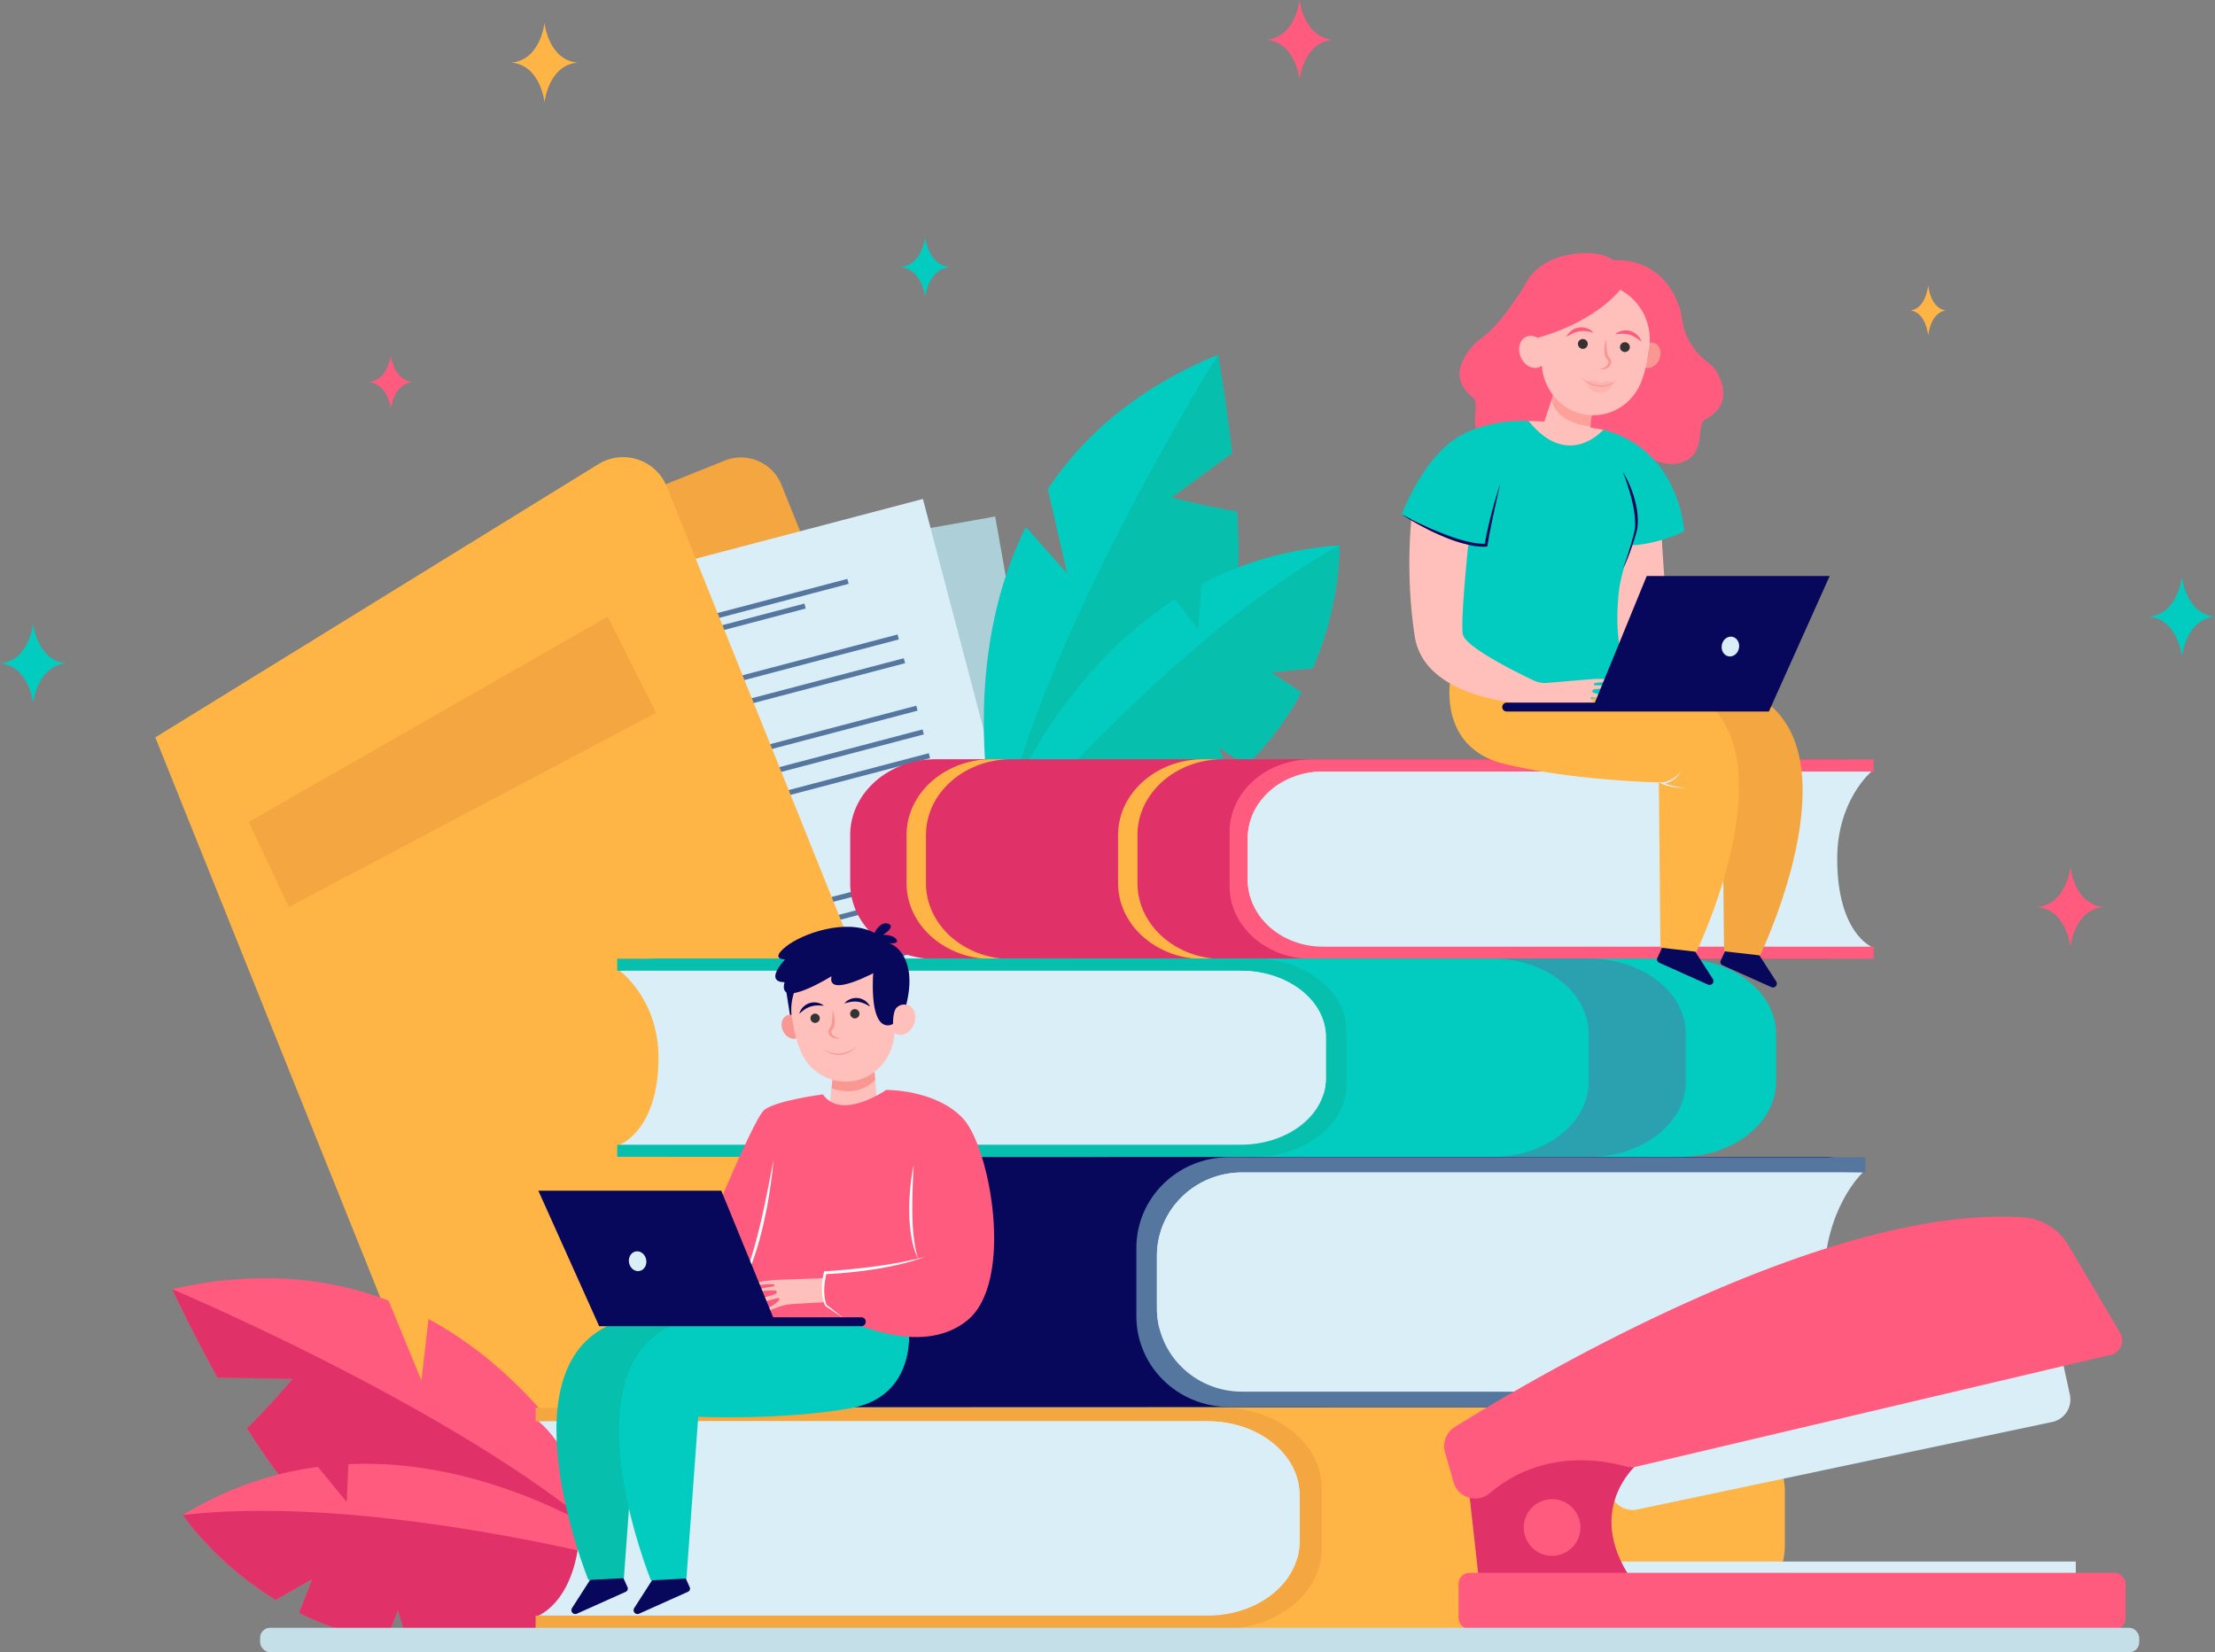 <svg xmlns="http://www.w3.org/2000/svg" viewBox="0 0 2566.64 1915.02"><rect x="0" y="0" width="2566.64" height="1915.02" fill="#808080" stroke="none"/><defs><style>.cls-1{isolation:isolate;}.cls-2{fill:#f4a640;}.cls-3{fill:#adcfd8;}.cls-13,.cls-4{fill:#55769f;}.cls-11,.cls-5{fill:#daeef7;}.cls-6{fill:#feb546;}.cls-7{fill:#ff5b7e;}.cls-8{fill:#e03268;}.cls-9{fill:#02ccc0;}.cls-10{fill:#06bfad;}.cls-11,.cls-19{mix-blend-mode:multiply;}.cls-12{fill:#07085b;}.cls-13{opacity:0.5;}.cls-14{fill:#ffc0bb;}.cls-15,.cls-19{fill:#f99893;}.cls-16{fill:#333;}.cls-17{fill:#fff;}.cls-18{fill:#fc8d84;opacity:0.6;}.cls-19{opacity:0.3;}.cls-20{fill:#c4dfe8;}</style></defs><g class="cls-1"><g id="Layer_1" data-name="Layer 1"><path class="cls-2" d="M1371,1534.84l-303.44,121.87L691.94,721.41l256.49-103a50.61,50.61,0,0,1,65.81,28.1Z" transform="translate(-108.7 -84.56)"/><rect class="cls-3" x="748.76" y="728.27" width="590.07" height="829.64" transform="translate(-292.21 115.19) rotate(-10.05)"/><rect class="cls-4" x="854.17" y="815.73" width="263.5" height="5.92" transform="translate(-236.47 100.11) rotate(-10.05)"/><rect class="cls-4" x="796.2" y="800.96" width="374.21" height="5.92" transform="translate(-233.93 99.43) rotate(-10.05)"/><rect class="cls-4" x="769.76" y="876.89" width="454" height="5.92" transform="translate(-246.98 102.94) rotate(-10.05)"/><rect class="cls-4" x="774.73" y="904.91" width="454" height="5.92" transform="translate(-251.8 104.24) rotate(-10.05)"/><rect class="cls-4" x="784.66" y="960.94" width="454" height="5.92" transform="translate(-261.42 106.83) rotate(-10.05)"/><rect class="cls-4" x="789.63" y="988.96" width="454" height="5.92" transform="translate(-266.24 108.13) rotate(-10.05)"/><rect class="cls-4" x="794.6" y="1016.97" width="454" height="5.92" transform="translate(-271.05 109.43) rotate(-10.05)"/><rect class="cls-4" x="816.44" y="1140.19" width="454" height="5.92" transform="translate(-292.22 115.13) rotate(-10.05)"/><rect class="cls-4" x="821.59" y="1169.24" width="454" height="5.92" transform="translate(-297.22 116.48) rotate(-10.05)"/><rect class="cls-4" x="826.74" y="1198.29" width="454" height="5.92" transform="translate(-302.21 117.82) rotate(-10.05)"/><rect class="cls-4" x="831.89" y="1227.35" width="454" height="5.92" transform="translate(-307.2 119.17) rotate(-10.05)"/><rect class="cls-4" x="837.04" y="1256.4" width="454" height="5.92" transform="translate(-312.19 120.51) rotate(-10.05)"/><rect class="cls-4" x="842.19" y="1285.45" width="454" height="5.92" transform="translate(-317.19 121.86) rotate(-10.05)"/><rect class="cls-4" x="847.34" y="1314.5" width="454" height="5.92" transform="translate(-322.18 123.2) rotate(-10.05)"/><rect class="cls-5" x="703.38" y="724.17" width="590.07" height="829.64" transform="translate(-365.71 207.05) rotate(-14.74)"/><rect class="cls-4" x="782.45" y="817.45" width="263.5" height="5.92" transform="translate(-287.4 175.13) rotate(-14.74)"/><rect class="cls-4" x="723.28" y="802.94" width="374.21" height="5.92" transform="translate(-283.83 173.68) rotate(-14.74)"/><rect class="cls-4" x="703.01" y="877.52" width="454" height="5.92" transform="translate(-302.17 181.13) rotate(-14.74)"/><rect class="cls-4" x="710.25" y="905.04" width="454" height="5.92" transform="translate(-308.93 183.88) rotate(-14.74)"/><rect class="cls-4" x="724.73" y="960.07" width="454" height="5.91" transform="translate(-322.46 189.38) rotate(-14.74)"/><rect class="cls-4" x="731.97" y="987.58" width="454" height="5.92" transform="translate(-329.22 192.13) rotate(-14.74)"/><rect class="cls-4" x="739.21" y="1015.1" width="454" height="5.92" transform="translate(-335.99 194.88) rotate(-14.74)"/><rect class="cls-4" x="771.06" y="1136.12" width="454" height="5.92" transform="matrix(0.97, -0.25, 0.25, 0.97, -365.74, 206.97)"/><rect class="cls-4" x="778.57" y="1164.65" width="454" height="5.92" transform="translate(-372.76 209.82) rotate(-14.74)"/><rect class="cls-4" x="786.08" y="1193.18" width="454" height="5.92" transform="translate(-379.77 212.66) rotate(-14.74)"/><rect class="cls-4" x="793.59" y="1221.72" width="454" height="5.92" transform="translate(-386.78 215.52) rotate(-14.74)"/><rect class="cls-4" x="801.1" y="1250.25" width="454" height="5.92" transform="translate(-393.8 218.37) rotate(-14.74)"/><rect class="cls-4" x="808.61" y="1278.78" width="454" height="5.92" transform="matrix(0.97, -0.25, 0.25, 0.97, -400.82, 221.23)"/><rect class="cls-4" x="816.12" y="1307.31" width="454" height="5.92" transform="translate(-407.83 224.07) rotate(-14.74)"/><path class="cls-6" d="M1255.86,1581.08,645,1826.42,288.66,939.23,802,622.56a54.64,54.64,0,0,1,79.4,26.14Z" transform="translate(-108.7 -84.56)"/><path class="cls-7" d="M447.83,1682.85l-87.15-1.58c-30.26-54.83-52.46-102.51-52.46-102.51,98.43-22.69,181.5-13.38,250.71,13.23l38.13,92.64,8.17-71.34c171.51,92.56,242.18,288.5,242.18,288.5S544.29,1869.5,480,1839.61c-24.81-11.54-56.08-53.06-85.11-99.68C418.15,1717.81,447.83,1682.85,447.83,1682.85Z" transform="translate(-108.7 -84.56)"/><path class="cls-8" d="M308.22,1578.76s389.17,163.77,539.19,323c0,0-303.12-32.29-367.38-62.18-24.81-11.54-56.08-53.06-85.11-99.68,23.23-22.12,52.91-57.08,52.91-57.08l-87.15-1.58C330.42,1626.44,308.22,1578.76,308.22,1578.76Z" transform="translate(-108.7 -84.56)"/><path class="cls-7" d="M320.64,1840.51c52.4-31.91,105.27-49,156.43-55.8,15,18.65,33.4,40.57,33.4,40.57l1.94-43.7c196.3-8.94,359,122.58,359,122.58-113.69,71.66-210.67,91.41-290.11,85-4.71-15.29-11.37-38.1-11.37-38.1l-14,35.11a342.6,342.6,0,0,1-100.7-32.35c7.43-18.21,15.26-39,15.26-39l-42.31,24C357.19,1895.48,320.64,1840.51,320.64,1840.51Z" transform="translate(-108.7 -84.56)"/><path class="cls-8" d="M581.25,1989.17c-4.71-15.29-11.37-38.1-11.37-38.1l-14,35.11a342.6,342.6,0,0,1-100.7-32.35c7.43-18.21,15.26-39,15.26-39l-42.31,24c-70.9-43.35-107.45-98.32-107.45-98.32,228.71-26.42,550.72,63.65,550.72,63.65C757.67,1975.82,660.69,1995.57,581.25,1989.17Z" transform="translate(-108.7 -84.56)"/><path class="cls-9" d="M1466,661.36l70.25-51.59c-7-62.24-16.34-114-16.34-114-93.47,38.28-155.92,93.84-197.08,155.51L1345.17,749l-47.84-53.54c-86.64,174.58-31.25,375.37-31.25,375.37S1495,869.46,1530.2,808c13.6-23.74,15.16-75.69,12-130.53C1510.42,672.78,1466,661.36,1466,661.36Z" transform="translate(-108.7 -84.56)"/><path class="cls-10" d="M1519.92,495.78s-223.26,358.37-253.84,575c0,0,228.89-201.33,264.12-262.83,13.6-23.74,15.16-75.69,12-130.53-31.74-4.65-76.15-16.07-76.15-16.07l70.25-51.59C1529.31,547.53,1519.92,495.78,1519.92,495.78Z" transform="translate(-108.7 -84.56)"/><path class="cls-9" d="M1660.87,716.69c-61.21,4.19-114.24,20.76-159.95,44.73-1.48,23.88-3.86,52.41-3.86,52.41l-26.81-34.57c-165.45,106-222.36,307.29-222.36,307.29,134.2-7.11,224.8-47,286-98-5-15.2-12.71-37.67-12.71-37.67l31.73,20.57a342.74,342.74,0,0,0,63.56-84.55c-16.58-10.58-35-23.07-35-23.07l48.42-4.79C1662.75,782.68,1660.87,716.69,1660.87,716.69Z" transform="translate(-108.7 -84.56)"/><path class="cls-10" d="M1533.87,988.51c-5-15.2-12.71-37.67-12.71-37.67l31.73,20.57a342.74,342.74,0,0,0,63.56-84.55c-16.58-10.58-35-23.07-35-23.07l48.42-4.79c32.87-76.32,31-142.31,31-142.31-202,110.44-413,369.86-413,369.86C1382.09,1079.44,1472.69,1039.6,1533.87,988.51Z" transform="translate(-108.7 -84.56)"/><path class="cls-8" d="M2222.46,972h41.77a43.69,43.69,0,0,0-24.69-7.47H1193c-54.75,0-99.14,39.35-99.14,87.89v55.82c0,48.53,44.39,87.88,99.14,87.88l1034.85-.31Z" transform="translate(-108.7 -84.56)"/><path class="cls-6" d="M1181.64,1108.22V1052.4c0-48.54,44.39-87.89,99.14-87.89h-22.47c-54.76,0-99.14,39.35-99.14,87.89v55.82c0,48.53,44.38,87.88,99.14,87.88h22.17C1225.87,1196,1181.64,1156.67,1181.64,1108.22Z" transform="translate(-108.7 -84.56)"/><path class="cls-6" d="M1426.74,1108.22V1052.4c0-48.54,44.39-87.89,99.15-87.89h-22.48c-54.75,0-99.14,39.35-99.14,87.89v55.82c0,48.53,44.39,87.88,99.14,87.88h22.18C1471,1196,1426.74,1156.67,1426.74,1108.22Z" transform="translate(-108.7 -84.56)"/><path class="cls-7" d="M1628.31,964.72c-52.37,0-94.81,37.63-94.81,84v63.08c0,46.42,42.44,84.05,94.81,84.05h651.5v-14.12h-2.69l-165.63-13.9L2078,1051.46s64.61-64.33,68.82-66,130.28-6.69,130.28-6.69l2.69,0v-14Z" transform="translate(-108.7 -84.56)"/><path class="cls-5" d="M2237.56,1079.89c0-68.06,39.68-101.06,39.68-101.06H1641.65c-48.1,0-87.09,34.56-87.09,77.2v48.56c0,42.63,39,77.19,87.09,77.19h635.59S2237.56,1165.6,2237.56,1079.89Z" transform="translate(-108.7 -84.56)"/><path class="cls-11" d="M1554.56,1056v48.56a69.33,69.33,0,0,0,2.54,18.51c21.44-46.49,62.52-91.27,140.73-105.67,182.6-33.62,579.41-38.6,579.41-38.6H1641.65C1593.55,978.83,1554.56,1013.39,1554.56,1056Z" transform="translate(-108.7 -84.56)"/><path class="cls-12" d="M2205.22,1434.88h47.29a46.19,46.19,0,0,0-27.94-9.35H1040.07c-62,0-112.21,49.25-112.21,110v69.87c0,60.76,50.24,110,112.21,110l1171.25-.39Z" transform="translate(-108.7 -84.56)"/><path class="cls-4" d="M1532.76,1425.79c-59.26,0-107.31,47.1-107.31,105.2v79c0,58.1,48,105.2,107.31,105.2h737.38v-17.66h-3l-187.46-17.41-37.88-145.72s73.12-80.52,77.89-82.6,147.45-8.38,147.45-8.38l3,0v-17.56Z" transform="translate(-108.7 -84.56)"/><path class="cls-5" d="M2222.31,1570c0-85.2,44.91-126.5,44.91-126.5H1547.86c-54.43,0-98.56,43.26-98.56,96.63v60.78c0,53.36,44.13,96.63,98.56,96.63h719.36S2222.31,1677.22,2222.31,1570Z" transform="translate(-108.7 -84.56)"/><path class="cls-11" d="M1449.3,1540.08v60.78a95.18,95.18,0,0,0,2.87,23.17c24.26-58.19,70.77-114.24,159.28-132.27,206.67-42.08,655.77-48.31,655.77-48.31H1547.86C1493.43,1443.45,1449.3,1486.71,1449.3,1540.08Z" transform="translate(-108.7 -84.56)"/><path class="cls-9" d="M888.82,1202.93h-47.3a54.5,54.5,0,0,1,28-7.42h1185c62,0,112.25,39.08,112.25,87.29v55.44c0,48.21-50.25,87.29-112.25,87.29l-1171.7-.31Z" transform="translate(-108.7 -84.56)"/><path class="cls-10" d="M1561.55,1195.72c59.29,0,107.35,37.37,107.35,83.47v62.66c0,46.1-48.06,83.47-107.35,83.47H823.88v-14h3l187.53-13.81,37.91-115.63s-73.16-63.89-77.93-65.54-147.51-6.65-147.51-6.65l-3,0v-13.94Z" transform="translate(-108.7 -84.56)"/><path class="cls-5" d="M871.73,1310.11c0-67.61-44.93-100.38-44.93-100.38h719.64c54.46,0,98.6,34.33,98.6,76.68v48.22c0,42.35-44.14,76.68-98.6,76.68H826.8S871.73,1395.23,871.73,1310.11Z" transform="translate(-108.7 -84.56)"/><path class="cls-11" d="M1645,1286.41v48.22a60.59,60.59,0,0,1-2.87,18.39c-24.27-46.17-70.79-90.65-159.34-105-206.75-33.39-656-38.34-656-38.34h719.64C1600.9,1209.73,1645,1244.06,1645,1286.41Z" transform="translate(-108.7 -84.56)"/><path class="cls-13" d="M1949.61,1338.24V1282.8c0-48.21-50.26-87.29-112.26-87.29h112.53c62,0,112.25,39.08,112.25,87.29v55.44c0,48.21-50.26,87.29-112.25,87.29l-111,0C1900.15,1424.88,1949.61,1386.06,1949.61,1338.24Z" transform="translate(-108.7 -84.56)"/><path class="cls-6" d="M799.36,1724.29h-51A57.11,57.11,0,0,1,778.5,1716H2055.91c66.84,0,121,43.66,121,97.52v62c0,53.86-54.18,97.52-121,97.52l-1263.12-.34Z" transform="translate(-108.7 -84.56)"/><path class="cls-2" d="M1524.58,1716.23c63.91,0,115.72,41.76,115.72,93.26v70c0,51.51-51.81,93.26-115.72,93.26H729.36V1957.1h3.28l202.16-15.43,40.86-129.18s-78.86-71.39-84-73.23-159-7.43-159-7.43l-3.28,0v-15.57Z" transform="translate(-108.7 -84.56)"/><path class="cls-5" d="M780.93,1844c0-75.54-48.43-112.15-48.43-112.15h775.79c58.7,0,106.29,38.35,106.29,85.66v53.89c0,47.31-47.59,85.66-106.29,85.66H732.5S780.93,1939.14,780.93,1844Z" transform="translate(-108.7 -84.56)"/><path class="cls-12" d="M825,1900l10.85,24.21a4,4,0,0,1-2,5.25l-56.7,25.42a4.5,4.5,0,0,1-5.6-6.57l21.95-34.19S810.87,1917.25,825,1900Z" transform="translate(-108.7 -84.56)"/><path class="cls-12" d="M897.07,1900l10.86,24.21a4,4,0,0,1-2,5.25l-56.71,25.42a4.49,4.49,0,0,1-5.59-6.57l21.94-34.19S882.92,1917.25,897.07,1900Z" transform="translate(-108.7 -84.56)"/><path class="cls-12" d="M2113.43,1173.73,2102.58,1198a4,4,0,0,0,2,5.25l56.7,25.42a4.5,4.5,0,0,0,5.6-6.58l-22-34.19S2127.59,1191,2113.43,1173.73Z" transform="translate(-108.7 -84.56)"/><path class="cls-12" d="M2040,1170.85l-10.86,24.22a4,4,0,0,0,2,5.24l56.7,25.42a4.5,4.5,0,0,0,5.6-6.57L2071.45,1185S2054.1,1188.15,2040,1170.85Z" transform="translate(-108.7 -84.56)"/><path class="cls-11" d="M1614.58,1817.55v53.89a69.8,69.8,0,0,1-3.1,20.54c-26.16-51.59-76.31-101.28-171.77-117.26-222.88-37.3-707.21-42.83-707.21-42.83h775.79C1567,1731.89,1614.58,1770.24,1614.58,1817.55Z" transform="translate(-108.7 -84.56)"/><path class="cls-12" d="M1019.56,1232.27l6,37.82,12.74-50.42s-17.86-8.67-18.64-5.51S1019.56,1232.27,1019.56,1232.27Z" transform="translate(-108.7 -84.56)"/><polygon class="cls-14" points="1012.21 1229.12 1017.72 1294.49 960.03 1291.74 966.68 1233.84 1012.21 1229.12"/><path class="cls-15" d="M1072.22,1345.93l3.16-27.53,45.53-4.73,1.91,22.64C1113.77,1345.33,1097.49,1354.68,1072.22,1345.93Z" transform="translate(-108.7 -84.56)"/><path class="cls-15" d="M1036.84,1269.62c3.47,7.17,1.63,15.24-4.11,18s-13.2-.79-16.67-8-1.63-15.24,4.11-18S1033.37,1262.44,1036.84,1269.62Z" transform="translate(-108.7 -84.56)"/><path class="cls-14" d="M1028.47,1274.87c-.3-1.87-.71-3.72-1.16-5.56a61.65,61.65,0,1,1,121.45-18.38,13.33,13.33,0,0,1,11.92-1.69c7.51,2.8,10.76,12.67,7.26,22.06s-12.42,14.72-19.93,11.93a11.85,11.85,0,0,1-2.86-1.57c-1.16,30.31-24.37,55.13-54,56.52a55.3,55.3,0,0,1-38.44-13.22C1038.48,1314.5,1031.29,1292.3,1028.47,1274.87Z" transform="translate(-108.7 -84.56)"/><path class="cls-15" d="M1073.41,1255.11c-.12,3.53-.15,7-.33,10.35s-.58,6.83-1.9,9.16c-1.35,1.88-2.41,3.09-2.45,5.4a7.31,7.31,0,0,0,2.69,5.71,11.9,11.9,0,0,0,10.61,2.07c-3.44-.61-6.75-1.8-8.67-4a4.71,4.71,0,0,1-1.28-3.54c.15-1.29.55-1.56,2.11-3.72a13.73,13.73,0,0,0,1.67-5.64,29.06,29.06,0,0,0,0-5.44A37,37,0,0,0,1073.41,1255.11Z" transform="translate(-108.7 -84.56)"/><path class="cls-16" d="M1093.86,1259.77a5.38,5.38,0,1,0,5.12-5.62A5.39,5.39,0,0,0,1093.86,1259.77Z" transform="translate(-108.7 -84.56)"/><path class="cls-16" d="M1047.84,1265a5.38,5.38,0,1,0,5.12-5.63A5.39,5.39,0,0,0,1047.84,1265Z" transform="translate(-108.7 -84.56)"/><path class="cls-15" d="M1102.89,1296.21a38.82,38.82,0,0,1-4.45,3.37,38.23,38.23,0,0,1-4.79,2.78,33.42,33.42,0,0,1-10.45,3.21,28.58,28.58,0,0,1-10.84-.8,40.1,40.1,0,0,1-10.08-4.58,30,30,0,0,0,9.77,5.62,25.62,25.62,0,0,0,11.33,1.16,29.59,29.59,0,0,0,10.77-3.65A32.38,32.38,0,0,0,1102.89,1296.21Z" transform="translate(-108.7 -84.56)"/><path class="cls-12" d="M1087.1,1247.62a55.57,55.57,0,0,1,7.87-1.89,27.26,27.26,0,0,1,7.48-.16,25.27,25.27,0,0,1,7.19,1.9c1.79.56,6.13,3.12,7.27,3.61a18.15,18.15,0,0,0-14-9.72,18.14,18.14,0,0,0-8.84,1.18A16.55,16.55,0,0,0,1087.1,1247.62Z" transform="translate(-108.7 -84.56)"/><path class="cls-12" d="M1063.4,1250.29a16.44,16.44,0,0,0-7.83-3.63,18.1,18.1,0,0,0-8.9.56,18.06,18.06,0,0,0-11.83,12.26c1-.72,4.78-4.07,6.43-5a25.55,25.55,0,0,1,6.68-3.27,27.42,27.42,0,0,1,7.36-1.28A54.8,54.8,0,0,1,1063.4,1250.29Z" transform="translate(-108.7 -84.56)"/><path class="cls-10" d="M1089.14,1620.36s12,81.62-66.83,95.84-177,10-177,10l-13.66,187.48-41.16,2.1s-106-260.49,40.72-301.21l131.86.65,54.29-3.88s54.94-13.57,55.59-11S1087.85,1621.65,1089.14,1620.36Z" transform="translate(-108.7 -84.56)"/><path class="cls-9" d="M1161.61,1620.79s12,81.62-66.83,95.84-177,10-177,10l-13.66,187.48-41.16,2.1S757,1655.7,903.71,1615l131.86.65,54.29-3.88s54.94-13.57,55.59-11S1160.32,1622.08,1161.61,1620.79Z" transform="translate(-108.7 -84.56)"/><path class="cls-7" d="M1062.28,1353s-54.29,6.89-68.08,18.1-80.15,175.81-80.15,175.81l55.16,64.64,117.2.86s87.91,47.4,143.07,2.58,26.72-200.8-5.17-234.41-88.77-32.75-88.77-32.75S1083.83,1384,1062.28,1353Z" transform="translate(-108.7 -84.56)"/><path class="cls-17" d="M1167.43,1434.85a226.85,226.85,0,0,0-4,27.22c-.47,4.56-.67,9.15-.93,13.73s-.25,9.19-.18,13.79a181.32,181.32,0,0,0,2.26,27.51c1.54,9.06,3.78,18.15,8,26.34-2.84-8.73-4.24-17.71-5.26-26.72s-1.34-18.1-1.46-27.18,0-18.19.32-27.3S1166.94,1444,1167.43,1434.85Z" transform="translate(-108.7 -84.56)"/><path class="cls-17" d="M1005,1428.82c-2.48,13.35-5.1,26.65-7.77,39.93s-5.55,26.51-8.76,39.65-6.71,26.19-11,39a191,191,0,0,1-7.33,18.83,72.65,72.65,0,0,1-10.41,17.29c5-4.66,8.65-10.56,12-16.51a156.13,156.13,0,0,0,8.37-18.68c2.44-6.37,4.53-12.86,6.51-19.38s3.67-13.11,5.3-19.72,3-13.26,4.39-19.92,2.57-13.35,3.64-20.06C1002.12,1455.84,1003.85,1442.36,1005,1428.82Z" transform="translate(-108.7 -84.56)"/><path class="cls-14" d="M977.69,1574.27c.34-2.73,21.06-5.77,28.67-6.17,5.77-.29,44-1.57,57-2.16l-1,3.35.2,14.77,2.13,9.78c-11.41.73-39.3,1.82-45.11,3-7.76,1.53-21.22,7.38-21.22,7.38s-5.6-1.27,1.51-4.34a34.09,34.09,0,0,0,11.42-8.18c1-1.09-.08-3-.79-2.85-19.37,5.08-21.36,5.92-21.36,5.92s-22.76-.13-.13-5.25c13.57-3.06,18.43-4.85,19.64-6.37.51-.65-.41-2.85-1.23-2.9-11.76-.73-32.86,3.44-27.08.7,4.72-2.22,19.56-4.67,25.33-5.59.35,0,.93-2.2-.65-2.34C993.88,1572.06,977.37,1576.81,977.69,1574.27Z" transform="translate(-108.7 -84.56)"/><path class="cls-17" d="M1180.68,1541.18c-4.77,1.16-9.47,2.49-14.26,3.49s-9.57,2-14.34,3q-14.41,2.63-28.92,4.63c-9.67,1.27-19.36,2.44-29.08,3.38s-19.52,1.78-29.1,2.32l-1.29.07-.28,1.12a77.56,77.56,0,0,0-1.77,9.66,75.86,75.86,0,0,0-.57,9.76,61.78,61.78,0,0,0,.84,9.78,45.05,45.05,0,0,0,2.84,9.42l.11.26.21.14,10.64,7.15q5.32,3.57,10.7,7.06c-3.33-2.68-6.7-5.3-10.09-7.91l-10.14-7.83.32.4a42.71,42.71,0,0,1-2.23-9.06,62.52,62.52,0,0,1-.46-9.38,89.3,89.3,0,0,1,.85-9.38,76.15,76.15,0,0,1,1.89-9.18l-1.57,1.19c5.06-.14,9.86-.46,14.78-.82s9.79-.75,14.67-1.27c9.76-1,19.5-2.22,29.19-3.77s19.34-3.46,28.89-5.71c4.76-1.22,9.52-2.39,14.21-3.87C1171.44,1544.47,1176.07,1542.82,1180.68,1541.18Z" transform="translate(-108.7 -84.56)"/><path class="cls-12" d="M732.5,1464.58h212l60.11,146.73h102.13a5.18,5.18,0,0,1,5.17,5.17h0a5.17,5.17,0,0,1-5.17,5.17H803Z" transform="translate(-108.7 -84.56)"/><path class="cls-5" d="M837.63,1548.31c1.25,6.26,6.7,10.44,12.17,9.34s8.89-7.05,7.64-13.3-6.7-10.44-12.17-9.34S836.37,1542.06,837.63,1548.31Z" transform="translate(-108.7 -84.56)"/><path class="cls-12" d="M1018.4,1196.49s-18.1.58.9-14.72,70-33.26,102.68-16c0,0,6.54-13.9,16-10.58s-6.15,12.88-6.15,12.88,12.07-.39,15.75,5.53c2.72,4.37-4.66,4.56-8.7,4.37,6.86,1.17,33.2,17.8,20,70.9-4.7-1-31.47-39.85-31.47-39.85s-61.22,34-55.16,7c0,0-63.43,39.59-54.43,6.89C1017.79,1222.88,993.26,1224.68,1018.4,1196.49Z" transform="translate(-108.7 -84.56)"/><path class="cls-12" d="M1158.9,1249.2s-5.07-1.78-10.52,2.54-4.85,19.53-4.85,19.53-26,16.78-23.28-54.23c2.92-75.54,21.71,6.06,21.71,6.06Z" transform="translate(-108.7 -84.56)"/><rect class="cls-5" x="1975.83" y="1894.4" width="538.18" height="29.84" transform="translate(4381.14 3734.1) rotate(180)"/><path class="cls-5" d="M2499,1663.48l8.16,37.54a26.56,26.56,0,0,1-20.47,31.63l-480.63,101.43a26.56,26.56,0,0,1-31.67-21.51l-4.23-24.65a26.58,26.58,0,0,1,13.5-27.82l143.94-78.29a26.48,26.48,0,0,1,9.84-3.07l329.72-35.63,2.37-.31A26.57,26.57,0,0,1,2499,1663.48Z" transform="translate(-108.7 -84.56)"/><path class="cls-8" d="M2012.89,1775s-68.64,50-18.66,132.43l-3,21.26-88,6-80.58-16.41L1807.71,1784,2001,1726.53Z" transform="translate(-108.7 -84.56)"/><rect class="cls-7" x="1798.76" y="1907.46" width="772.95" height="65.53" rx="12.81" transform="translate(4261.77 3795.9) rotate(180)"/><path class="cls-7" d="M2554.45,1654.86l-549.32,129.53a26.37,26.37,0,0,1-13.32-.34c-21.62-6.21-94.9-21.69-156.56,30.94-14.56,12.43-37,5.82-42.28-12.58l-9.83-34.56a26.12,26.12,0,0,1,11.28-29.31c79.75-49.91,428.91-258.93,658.77-243a66,66,0,0,1,52.26,32.29l59.89,101.49A17.25,17.25,0,0,1,2554.45,1654.86Z" transform="translate(-108.7 -84.56)"/><circle class="cls-7" cx="1798.49" cy="1770.41" r="32.83"/><path class="cls-7" d="M1973.67,386.62s61.8-10.43,82.54,58.62l-25.6,38.31s-53.68-20.62-53.89-22.64S1973.67,386.62,1973.67,386.62Z" transform="translate(-108.7 -84.56)"/><path class="cls-7" d="M1874.2,417.72s-18,27.11-27.22,37.86c-23.13,27-26.11,18.56-40.49,41.81-15.52,25.11.18,40.83,9.11,48.06s-6,34,10.62,49c21.76,19.64,41.9,1.12,56.87,12.12s18.25,27.31,53.74,24.23S1972,511.67,1972,511.67s-29.06-61.52-30.21-62S1874.2,417.72,1874.2,417.72Z" transform="translate(-108.7 -84.56)"/><path class="cls-7" d="M2056.21,445.24s2.12,21.3,9.16,33.56c17.71,30.86,27.26,20.75,37.07,46.27,10.6,27.55-7.75,40.08-17.86,45.54s-.4,34.52-19.52,46.18c-25,15.26-41.38-6.67-58.13,1.36s-23,23.45-57.3,13.84-12.45-123.57-12.45-123.57,40-55.07,41.19-55.36S2056.21,445.24,2056.21,445.24Z" transform="translate(-108.7 -84.56)"/><path class="cls-14" d="M1966.54,582.66s-59.24-10.89-86.48-10,16.51,71.74,16.51,71.74l44.49,1s27.27-30.46,25.48-34,.08-26.79.08-26.79Z" transform="translate(-108.7 -84.56)"/><path class="cls-14" d="M1913.72,526.14l-15.62,47.43s13.6,28.12,55.26,16c0,0-4.76-9.82,1.62-30C1961.49,538.84,1913.72,526.14,1913.72,526.14Z" transform="translate(-108.7 -84.56)"/><path class="cls-18" d="M1913.72,526.14l-7.33,22.16c4.36,16.19,18.54,27.21,45.28,30.64a64.12,64.12,0,0,1,3.31-19.43C1961.49,538.84,1913.72,526.14,1913.72,526.14Z" transform="translate(-108.7 -84.56)"/><path class="cls-15" d="M2009,491.42c-3.38,7.7-1.12,16.14,5,18.84s13.89-1.34,17.27-9,1.13-16.14-5-18.84S2012.41,483.72,2009,491.42Z" transform="translate(-108.7 -84.56)"/><path class="cls-14" d="M2010.75,526.39a120.22,120.22,0,0,0,7.31-29.75c.24-2,.61-3.95,1-5.91a65.06,65.06,0,1,0-128.79-14.68c-4-2.37-8.57-3-12.64-1.32-7.81,3.24-10.85,13.78-6.8,23.54s13.67,15.05,21.48,11.81a12.59,12.59,0,0,0,3-1.76c2.4,31.92,27.83,57.2,59.14,57.51C1977.91,566.07,2001,551.82,2010.75,526.39Z" transform="translate(-108.7 -84.56)"/><path class="cls-15" d="M1969.9,477.53a39.61,39.61,0,0,0-2.09,11,31.47,31.47,0,0,0,.2,5.72,14.67,14.67,0,0,0,2,5.84c1.43,1.82,2.17,2.43,2.38,3.89a5,5,0,0,1-1.24,3.85c-2,2.46-5.44,3.81-9,4.54a12.59,12.59,0,0,0,11-2.64,7.58,7.58,0,0,0,2.58-6.06c-.17-2.52-1.31-3.64-2.77-5.55a13.68,13.68,0,0,1-1.62-4.45,47.5,47.5,0,0,1-.74-5.2C1970.26,484.88,1970.12,481.25,1969.9,477.53Z" transform="translate(-108.7 -84.56)"/><path class="cls-16" d="M1948.51,483.25a5.68,5.68,0,1,1-5.62-5.74A5.68,5.68,0,0,1,1948.51,483.25Z" transform="translate(-108.7 -84.56)"/><path class="cls-16" d="M1997.25,486.94a5.68,5.68,0,1,1-5.63-5.74A5.69,5.69,0,0,1,1997.25,486.94Z" transform="translate(-108.7 -84.56)"/><path class="cls-19" d="M1947.51,526.43a19.1,19.1,0,0,1,15.77,2.1s8.26-5.17,14.77-.23c0,0-3,12.3-16.59,11.47S1947.51,526.43,1947.51,526.43Z" transform="translate(-108.7 -84.56)"/><path class="cls-15" d="M1940.4,522a40.66,40.66,0,0,0,4.82,3.39,38.66,38.66,0,0,0,5.16,2.74,35.2,35.2,0,0,0,11.14,3,30,30,0,0,0,11.4-1.26,42.12,42.12,0,0,0,10.46-5.22,36.43,36.43,0,0,1-4.72,3.62,32.71,32.71,0,0,1-5.36,2.68,28,28,0,0,1-5.85,1.51,29.93,29.93,0,0,1-6.06.16,31.17,31.17,0,0,1-11.5-3.44A34.05,34.05,0,0,1,1940.4,522Z" transform="translate(-108.7 -84.56)"/><path class="cls-7" d="M1955.16,470.17a58,58,0,0,0-8.37-1.69,28.88,28.88,0,0,0-7.89.12,26.81,26.81,0,0,0-7.5,2.29c-1.87.65-6.36,3.52-7.53,4.09a19.06,19.06,0,0,1,14.37-10.8,19.16,19.16,0,0,1,9.37.9A17.39,17.39,0,0,1,1955.16,470.17Z" transform="translate(-108.7 -84.56)"/><path class="cls-7" d="M1980.27,472.07a17.45,17.45,0,0,1,8.12-4.14,19.13,19.13,0,0,1,9.41.25,19.11,19.11,0,0,1,13,12.47c-1.11-.71-5.21-4.1-7-5a26.89,26.89,0,0,0-7.17-3.18,28.79,28.79,0,0,0-7.82-1.08A58.16,58.16,0,0,0,1980.27,472.07Z" transform="translate(-108.7 -84.56)"/><path class="cls-2" d="M1863.5,872.41s-17.46,82.21,61.8,101.73,179.29,21.5,179.29,21.5l1.85,191.49,41.72,4.77s124.5-258-22.07-308.85L1992,875.24l-55-7.43s-55-17.32-55.81-14.74S1864.74,873.81,1863.5,872.41Z" transform="translate(-108.7 -84.56)"/><path class="cls-6" d="M1789.8,868.2s-17.47,82.2,61.79,101.72,179.29,21.51,179.29,21.51l1.85,191.48,41.72,4.78s124.5-258-22.07-308.86l-134.1-7.8-55-7.43s-55-17.33-55.81-14.74S1791,869.59,1789.8,868.2Z" transform="translate(-108.7 -84.56)"/><path class="cls-5" d="M2054.85,996.92c-2.28-.42-4.57-.81-6.82-1.34s-4.49-1.13-6.69-1.79c-1.1-.35-2.22-.72-3.31-1.12a25.8,25.8,0,0,0,3.36-1,28.31,28.31,0,0,0,6.12-3.14,34,34,0,0,0,5.12-4.51,33.59,33.59,0,0,0,4-5.43l-2.27,2.47c-.82.76-1.57,1.57-2.42,2.28a34.41,34.41,0,0,1-5.27,3.91,32.11,32.11,0,0,1-5.88,2.76,22.76,22.76,0,0,1-6.23,1.25l-3.71.14,3.29,1.53a44.1,44.1,0,0,0,6.73,2.35,66.25,66.25,0,0,0,6.9,1.48c2.31.38,4.63.7,7,.88s4.67.28,7,.27C2059.45,997.62,2057.14,997.33,2054.85,996.92Z" transform="translate(-108.7 -84.56)"/><path class="cls-14" d="M2033.85,698.07s5.4,134.32,20.5,155.35l-83.07-18.88V688.36Z" transform="translate(-108.7 -84.56)"/><path class="cls-9" d="M1998.46,716.41s-11.56,33.81-13.66,51.76c-5.22,44.6.45,76.05,9.68,101.44,12.94,35.6-92.78,22.65-94.94,21.57S1806.76,855,1806.76,855l-17.26-50.17V716.41l4.85-40.46Z" transform="translate(-108.7 -84.56)"/><path class="cls-14" d="M1745.26,676l66.53,22.66s-11.5,106.44-7.91,121.55c3.08,12.91,51.32,38.58,81.9,53a31.12,31.12,0,0,0,15.76,2.86c17.42-1.44,48.29-4.13,53.13-4.47,7.61-.52,28.54,0,29.21,2.68.62,2.48-16.35-.25-27.35,2-1.55.31-.72,2.38-.36,2.39,5.84.22,20.86.87,25.81,2.51,6.06,2-15.38.42-27,2.55-.81.15-1.46,2.45-.87,3,1.38,1.37,6.42,2.56,20.26,4,23.08,2.36.5,5.22.5,5.22s-2.08-.59-21.92-3.31c-.72-.1-1.54,2-.44,2.93a34.07,34.07,0,0,0,12.32,6.75c7.42,2.19,2,4.13,2,4.13s-14.06-4.2-22-4.79c-5.91-.44-33.73,1.83-45.15,2.48l-.87-2c-15.47-.45-138.9-3.65-150.78-80.15C1735.91,743.2,1745.26,676,1745.26,676Z" transform="translate(-108.7 -84.56)"/><path class="cls-12" d="M2228.84,752.18h-212l-60.11,146.73H1854.6a5.18,5.18,0,0,0-5.18,5.17h0a5.17,5.17,0,0,0,5.18,5.17h303.79Z" transform="translate(-108.7 -84.56)"/><path class="cls-5" d="M2123.72,835.91c-1.25,6.26-6.71,10.44-12.18,9.34s-8.89-7-7.64-13.3,6.7-10.44,12.17-9.34S2125,829.66,2123.72,835.91Z" transform="translate(-108.7 -84.56)"/><path class="cls-9" d="M1966.54,582.66s-40.27,47-86.48-10c0,0-50.48-4.12-87.7,22.32s-59.5,85.8-59.5,85.8,67.43,34,84.15,35.6h187.18s28.59-2.16,56.1-16.18C2060.29,700.23,2055.54,605.86,1966.54,582.66Z" transform="translate(-108.7 -84.56)"/><path class="cls-12" d="M1841.62,662.85c-1.74,5.83-3.3,11.7-4.85,17.59-2.91,11.54-5.57,22.54-7.53,34.36a62.86,62.86,0,0,1-11.37-.88c-19.44-3.46-32.21-8.91-49.52-16-25.93-11.82-22.43-10.67-35.49-17.12a341.45,341.45,0,0,0,34.41,19.46c15.17,7,29.66,13.53,50.06,17.12,8.91,1.22,11.48,1,14.87.57,1.31-8.66,2.82-17.53,7-37l3.85-17.79,4-17.79C1845.05,651.19,1843.35,657,1841.62,662.85Z" transform="translate(-108.7 -84.56)"/><path class="cls-12" d="M1989.29,631.77q4,10.35,7.18,20.82a182.86,182.86,0,0,1,5.2,21.19,99.6,99.6,0,0,1,1.71,21.56c-.27,7.21-10.94,41.11-14.09,47.82,4.44-5.95,16.06-40.14,16.85-47.6a77.84,77.84,0,0,0-1-22.4,117.55,117.55,0,0,0-6.08-21.47A113.61,113.61,0,0,0,1989.29,631.77Z" transform="translate(-108.7 -84.56)"/><path class="cls-7" d="M1890.27,476.05s69.16-16.68,102.19-63.67c0,0,.58-42.8-62.91-33.09C1867.86,388.72,1853.42,448.75,1890.27,476.05Z" transform="translate(-108.7 -84.56)"/><rect class="cls-20" x="301.4" y="1886.66" width="2177.45" height="28.36" rx="11.53"/><polygon class="cls-2" points="288.2 952.62 704.11 714.73 760.33 826.09 334.75 1051.24 288.2 952.62"/><path class="cls-9" d="M1180.68,359.56s-3.28,32.34-28.81,34.58c25.53,2.24,28.81,34.59,28.81,34.59s3.28-32.35,28.81-34.59C1184,391.9,1180.68,359.56,1180.68,359.56Z" transform="translate(-108.7 -84.56)"/><path class="cls-6" d="M739.64,111.06s-4.37,43.09-38.37,46.07c34,3,38.37,46.06,38.37,46.06S744,160.11,778,157.13C744,154.15,739.64,111.06,739.64,111.06Z" transform="translate(-108.7 -84.56)"/><path class="cls-7" d="M561.51,496.43s-2.94,28.93-25.77,30.93c22.83,2,25.77,30.94,25.77,30.94s2.93-28.94,25.76-30.94C564.44,525.36,561.51,496.43,561.51,496.43Z" transform="translate(-108.7 -84.56)"/><path class="cls-7" d="M2507.77,1089.73s-4.36,43.08-38.37,46.06c34,3,38.37,46.07,38.37,46.07s4.37-43.09,38.37-46.07C2512.14,1132.81,2507.77,1089.73,2507.77,1089.73Z" transform="translate(-108.7 -84.56)"/><path class="cls-9" d="M147.07,807.36s-4.37,43.08-38.37,46.06c34,3,38.37,46.07,38.37,46.07s4.37-43.09,38.37-46.07C151.44,850.44,147.07,807.36,147.07,807.36Z" transform="translate(-108.7 -84.56)"/><path class="cls-9" d="M2637,753.22s-4.37,43.09-38.37,46.07c34,3,38.37,46.07,38.37,46.07s4.37-43.09,38.37-46.07C2641.34,796.31,2637,753.22,2637,753.22Z" transform="translate(-108.7 -84.56)"/><path class="cls-7" d="M1614.58,84.56s-4.37,43.08-38.37,46.06c34,3,38.37,46.07,38.37,46.07S1619,133.6,1653,130.62C1619,127.64,1614.58,84.56,1614.58,84.56Z" transform="translate(-108.7 -84.56)"/><path class="cls-6" d="M2343,415.3s-2.38,27.2-20.86,29.09c18.48,1.88,20.86,29.08,20.86,29.08s2.37-27.2,20.85-29.08C2345.37,442.5,2343,415.3,2343,415.3Z" transform="translate(-108.7 -84.56)"/></g></g></svg>